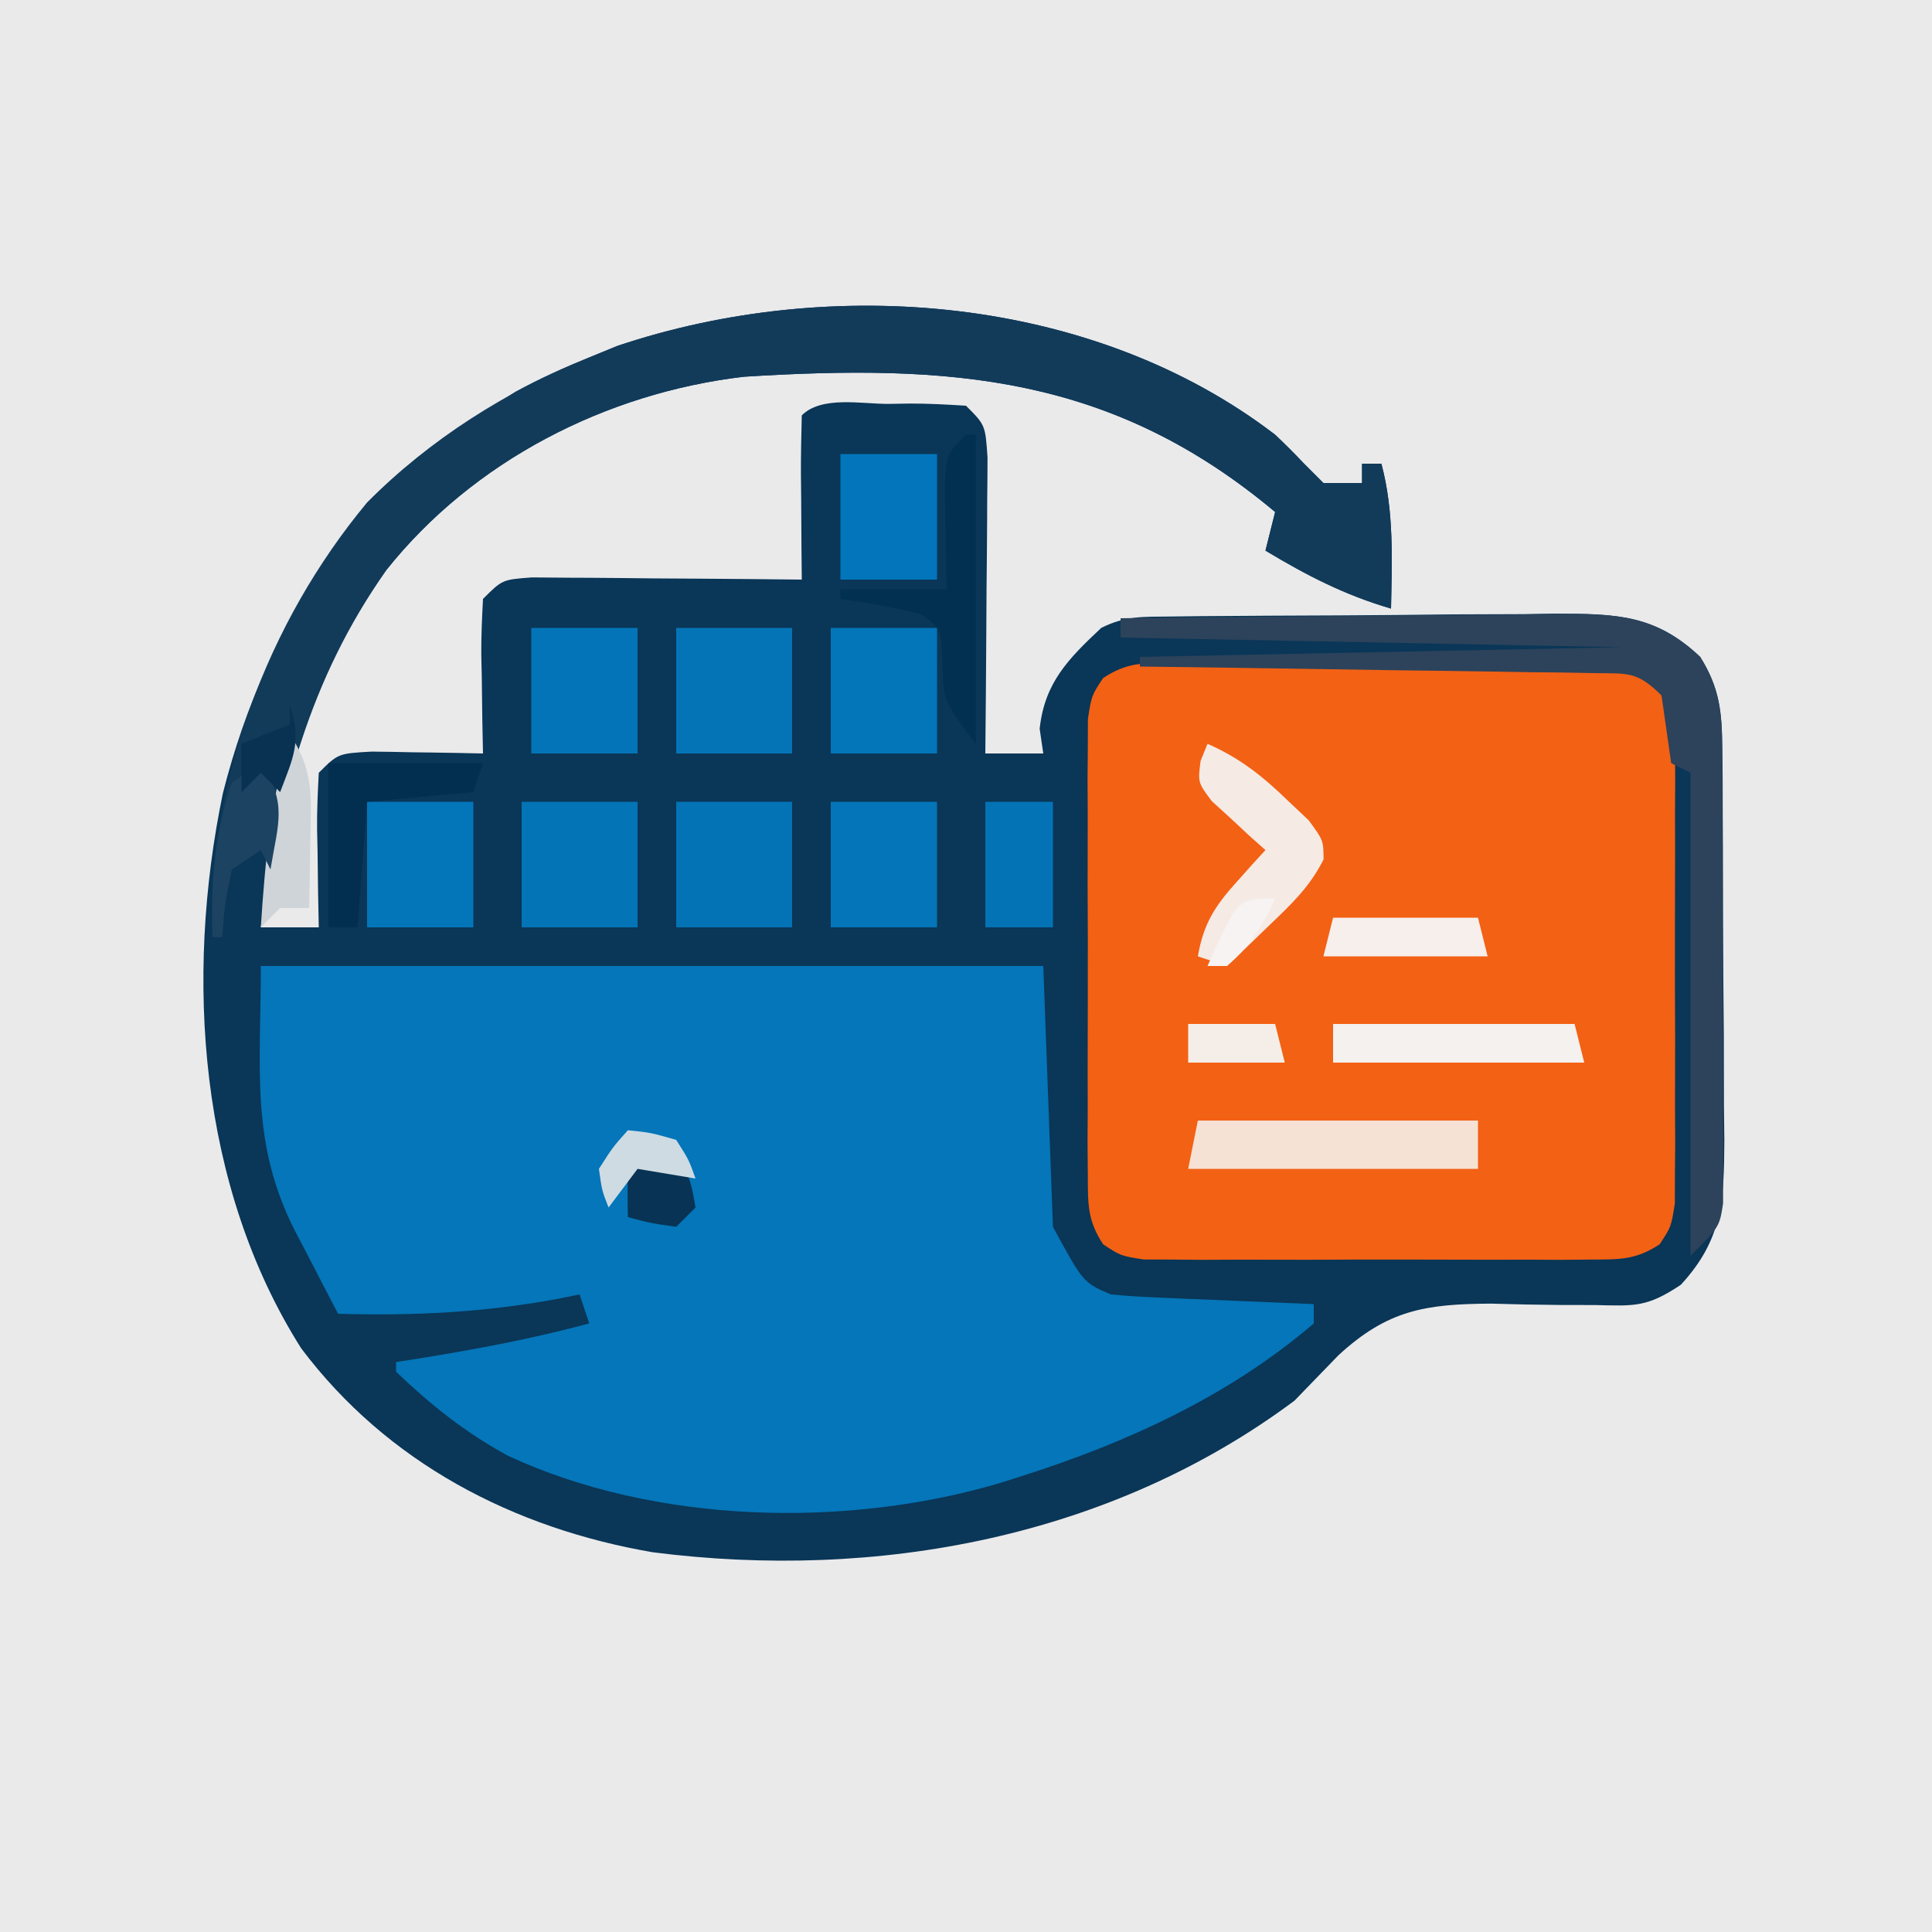 <?xml version="1.0" encoding="UTF-8"?>
<svg version="1.1" xmlns="http://www.w3.org/2000/svg" width="200" height="200">
<rect width="100%" height="100%" fill="#808080" stroke="none"/>
<path d="M0 0 C66 0 132 0 200 0 C200 66 200 132 200 200 C134 200 68 200 0 200 C0 134 0 68 0 0 Z " fill="#EAEAEB" transform="translate(0,0)"/>
<path d="M0 0 C1.005 0.953 1.99 1.927 2.938 2.938 C3.618 3.618 4.299 4.299 5 5 C6.32 5 7.64 5 9 5 C9 4.34 9 3.68 9 3 C9.66 3 10.32 3 11 3 C12.323 7.961 12.089 12.911 12 18 C7.173 16.587 3.284 14.57 -1 12 C-0.67 10.68 -0.34 9.36 0 8 C-16.877 -6.146 -33.541 -7.346 -55 -6 C-69.293 -4.317 -83.01 2.723 -92 14 C-99.953 25.273 -103.15 37.488 -105 51 C-103.02 51 -101.04 51 -99 51 C-99.023 49.868 -99.046 48.736 -99.07 47.57 C-99.089 46.089 -99.107 44.607 -99.125 43.125 C-99.142 42.379 -99.159 41.632 -99.176 40.863 C-99.193 38.908 -99.103 36.953 -99 35 C-97 33 -97 33 -93.523 32.805 C-92.14 32.818 -90.758 32.842 -89.375 32.875 C-88.669 32.884 -87.962 32.893 -87.234 32.902 C-85.489 32.926 -83.745 32.962 -82 33 C-82.023 31.868 -82.046 30.736 -82.07 29.57 C-82.089 28.089 -82.107 26.607 -82.125 25.125 C-82.142 24.379 -82.159 23.632 -82.176 22.863 C-82.193 20.908 -82.103 18.953 -82 17 C-80 15 -80 15 -76.927 14.773 C-75.639 14.783 -74.351 14.794 -73.023 14.805 C-72.338 14.808 -71.653 14.81 -70.947 14.813 C-68.756 14.824 -66.566 14.85 -64.375 14.875 C-62.891 14.885 -61.406 14.894 -59.922 14.902 C-56.281 14.924 -52.641 14.959 -49 15 C-49.012 13.784 -49.023 12.569 -49.035 11.316 C-49.045 9.732 -49.054 8.147 -49.062 6.562 C-49.071 5.76 -49.079 4.958 -49.088 4.131 C-49.097 2.087 -49.052 0.043 -49 -2 C-46.957 -4.043 -42.863 -3.185 -40.062 -3.188 C-39.321 -3.2 -38.579 -3.212 -37.814 -3.225 C-35.875 -3.23 -33.936 -3.122 -32 -3 C-30 -1 -30 -1 -29.773 2.348 C-29.773 3.776 -29.785 5.205 -29.805 6.633 C-29.808 7.385 -29.81 8.136 -29.813 8.911 C-29.824 11.316 -29.85 13.72 -29.875 16.125 C-29.885 17.754 -29.894 19.383 -29.902 21.012 C-29.924 25.008 -29.959 29.004 -30 33 C-28.02 33 -26.04 33 -24 33 C-24.124 32.154 -24.247 31.309 -24.375 30.438 C-23.854 25.663 -21.428 23.223 -18 20 C-15.485 18.743 -13.726 18.853 -10.911 18.823 C-9.319 18.804 -9.319 18.804 -7.694 18.784 C-6.542 18.777 -5.39 18.769 -4.203 18.762 C-3.022 18.754 -1.84 18.746 -0.623 18.737 C1.882 18.723 4.387 18.713 6.893 18.705 C10.72 18.688 14.547 18.644 18.375 18.6 C20.807 18.589 23.24 18.581 25.672 18.574 C26.816 18.557 27.96 18.539 29.138 18.521 C35.359 18.538 39.377 18.634 44 23 C45.996 26.183 46.261 28.682 46.291 32.408 C46.303 33.489 46.316 34.571 46.329 35.685 C46.331 36.848 46.334 38.012 46.336 39.211 C46.346 41.012 46.346 41.012 46.356 42.85 C46.366 45.39 46.371 47.93 46.371 50.471 C46.375 54.353 46.411 58.235 46.449 62.117 C46.455 64.586 46.459 67.055 46.461 69.523 C46.475 70.683 46.49 71.843 46.504 73.037 C46.469 79.309 46.33 83.296 42 88 C38.507 90.329 37.26 90.199 33.152 90.098 C31.989 90.096 30.826 90.094 29.627 90.092 C27.194 90.072 24.762 90.026 22.33 89.951 C15.536 89.992 11.65 90.607 6.559 95.293 C5.038 96.861 3.519 98.43 2 100 C-17.026 114.179 -41.215 118.658 -64.417 115.691 C-78.847 113.215 -91.904 106.431 -100.816 94.586 C-111.406 77.866 -112.906 56.233 -108.923 37.099 C-104.285 18.849 -94.615 5.324 -78.598 -4.469 C-76.112 -5.825 -73.626 -6.94 -71 -8 C-70.041 -8.393 -69.082 -8.786 -68.094 -9.191 C-45.852 -16.649 -18.765 -14.377 0 0 Z " fill="#0A3657" transform="translate(132,45)"/>
<path d="M0 0 C26.73 0 53.46 0 81 0 C81.33 8.91 81.66 17.82 82 27 C85.132 32.773 85.132 32.773 88 34 C89.593 34.152 91.191 34.249 92.789 34.316 C93.73 34.358 94.671 34.4 95.641 34.443 C97.118 34.502 97.118 34.502 98.625 34.562 C100.114 34.627 100.114 34.627 101.633 34.693 C104.088 34.8 106.544 34.902 109 35 C109 35.66 109 36.32 109 37 C100.247 44.513 89.648 49.347 78.75 52.812 C78.101 53.02 77.452 53.227 76.783 53.44 C60.734 58.276 40.779 57.781 25.562 50.688 C21.172 48.3 17.608 45.451 14 42 C14 41.67 14 41.34 14 41 C14.773 40.879 15.547 40.758 16.344 40.633 C22.319 39.671 28.156 38.573 34 37 C33.67 36.01 33.34 35.02 33 34 C32.285 34.144 31.569 34.289 30.832 34.438 C23.143 35.87 15.81 36.227 8 36 C6.844 33.797 5.7 31.588 4.562 29.375 C4.237 28.758 3.912 28.14 3.576 27.504 C-1.116 18.313 0 10.696 0 0 Z " fill="#0476B9" transform="translate(27,100)"/>
<path d="M0 0 C1.071 -0.009 2.142 -0.019 3.246 -0.029 C4.981 -0.02 4.981 -0.02 6.75 -0.01 C7.937 -0.013 9.124 -0.016 10.348 -0.019 C12.859 -0.021 15.371 -0.015 17.883 -0.003 C21.735 0.013 25.586 -0.003 29.438 -0.022 C31.875 -0.02 34.313 -0.016 36.75 -0.01 C37.906 -0.016 39.063 -0.022 40.254 -0.029 C41.325 -0.019 42.396 -0.01 43.5 0 C44.915 0.004 44.915 0.004 46.359 0.007 C48.75 0.388 48.75 0.388 50.554 1.579 C52.189 4.052 52.131 5.774 52.138 8.73 C52.148 9.821 52.157 10.912 52.167 12.037 C52.161 13.215 52.155 14.393 52.148 15.607 C52.151 16.816 52.154 18.026 52.157 19.272 C52.159 21.831 52.154 24.389 52.141 26.948 C52.125 30.873 52.141 34.796 52.16 38.72 C52.158 41.203 52.154 43.686 52.148 46.169 C52.155 47.348 52.161 48.526 52.167 49.74 C52.157 50.831 52.148 51.922 52.138 53.046 C52.136 54.008 52.133 54.969 52.131 55.96 C51.75 58.388 51.75 58.388 50.554 60.198 C48.106 61.813 46.424 61.769 43.5 61.776 C42.429 61.786 41.358 61.795 40.254 61.805 C38.519 61.796 38.519 61.796 36.75 61.787 C35.563 61.789 34.376 61.792 33.152 61.795 C30.641 61.797 28.129 61.792 25.617 61.779 C21.765 61.763 17.914 61.779 14.062 61.798 C11.625 61.796 9.187 61.793 6.75 61.787 C5.594 61.793 4.437 61.799 3.246 61.805 C2.175 61.796 1.104 61.786 0 61.776 C-0.944 61.774 -1.887 61.772 -2.859 61.769 C-5.25 61.388 -5.25 61.388 -7.054 60.198 C-8.689 57.724 -8.631 56.003 -8.638 53.046 C-8.648 51.955 -8.657 50.864 -8.667 49.74 C-8.661 48.561 -8.655 47.383 -8.648 46.169 C-8.653 44.355 -8.653 44.355 -8.657 42.505 C-8.659 39.946 -8.654 37.387 -8.641 34.828 C-8.625 30.904 -8.641 26.98 -8.66 23.056 C-8.658 20.573 -8.654 18.09 -8.648 15.607 C-8.658 13.84 -8.658 13.84 -8.667 12.037 C-8.657 10.946 -8.648 9.854 -8.638 8.73 C-8.636 7.769 -8.633 6.807 -8.631 5.817 C-8.25 3.388 -8.25 3.388 -7.054 1.579 C-4.606 -0.037 -2.924 0.007 0 0 Z " fill="#F36114" transform="translate(121.25,68.612)"/>
<path d="M0 0 C1.005 0.953 1.99 1.927 2.938 2.938 C3.618 3.618 4.299 4.299 5 5 C6.32 5 7.64 5 9 5 C9 4.34 9 3.68 9 3 C9.66 3 10.32 3 11 3 C12.323 7.961 12.089 12.911 12 18 C7.173 16.587 3.284 14.57 -1 12 C-0.67 10.68 -0.34 9.36 0 8 C-16.877 -6.146 -33.541 -7.346 -55 -6 C-69.293 -4.317 -83.01 2.723 -92 14 C-98.666 23.449 -102.266 33.612 -104 45 C-104.33 44.34 -104.66 43.68 -105 43 C-105.99 43.66 -106.98 44.32 -108 45 C-108.736 48.568 -108.736 48.568 -109 52 C-109.33 52 -109.66 52 -110 52 C-110.448 35.849 -104.336 19.459 -94.004 7.023 C-87.524 0.481 -79.516 -4.562 -71 -8 C-70.041 -8.393 -69.082 -8.786 -68.094 -9.191 C-45.852 -16.649 -18.765 -14.377 0 0 Z " fill="#123B5A" transform="translate(132,45)"/>
<path d="M0 0 C7.58 -0.102 15.161 -0.172 22.742 -0.22 C25.32 -0.24 27.898 -0.267 30.476 -0.302 C34.185 -0.35 37.893 -0.373 41.602 -0.391 C42.752 -0.411 43.902 -0.432 45.087 -0.453 C51.327 -0.455 55.366 -0.389 60 4 C62.01 7.199 62.257 9.709 62.275 13.455 C62.289 15.092 62.289 15.092 62.304 16.762 C62.303 17.935 62.302 19.108 62.301 20.316 C62.305 21.524 62.309 22.732 62.314 23.977 C62.32 26.53 62.32 29.083 62.316 31.635 C62.313 35.551 62.336 39.466 62.361 43.381 C62.364 45.859 62.364 48.338 62.363 50.816 C62.372 51.991 62.382 53.166 62.391 54.377 C62.385 55.465 62.379 56.553 62.372 57.674 C62.373 58.632 62.374 59.591 62.374 60.578 C62 63 62 63 59 66 C59 49.5 59 33 59 16 C58.34 15.67 57.68 15.34 57 15 C56.661 12.668 56.328 10.334 56 8 C53.46 5.46 52.523 5.732 49 5.681 C47.438 5.651 47.438 5.651 45.845 5.621 C44.155 5.604 44.155 5.604 42.43 5.586 C41.278 5.567 40.127 5.547 38.941 5.527 C35.252 5.467 31.564 5.421 27.875 5.375 C25.379 5.337 22.883 5.298 20.387 5.258 C14.258 5.162 8.129 5.077 2 5 C2 4.67 2 4.34 2 4 C18.5 3.67 35 3.34 52 3 C34.84 2.67 17.68 2.34 0 2 C0 1.34 0 0.68 0 0 Z " fill="#2C435B" transform="translate(116,64)"/>
<path d="M0 0 C3.96 0 7.92 0 12 0 C12 4.29 12 8.58 12 13 C8.04 13 4.08 13 0 13 C0 8.71 0 4.42 0 0 Z " fill="#0373B6" transform="translate(70,83)"/>
<path d="M0 0 C3.96 0 7.92 0 12 0 C12 4.29 12 8.58 12 13 C8.04 13 4.08 13 0 13 C0 8.71 0 4.42 0 0 Z " fill="#0374B6" transform="translate(54,83)"/>
<path d="M0 0 C3.96 0 7.92 0 12 0 C12 4.29 12 8.58 12 13 C8.04 13 4.08 13 0 13 C0 8.71 0 4.42 0 0 Z " fill="#0474B7" transform="translate(70,65)"/>
<path d="M0 0 C9.57 0 19.14 0 29 0 C29 1.65 29 3.3 29 5 C19.1 5 9.2 5 -1 5 C-0.67 3.35 -0.34 1.7 0 0 Z " fill="#F6E1D5" transform="translate(124,116)"/>
<path d="M0 0 C3.63 0 7.26 0 11 0 C11 4.29 11 8.58 11 13 C7.37 13 3.74 13 0 13 C0 8.71 0 4.42 0 0 Z " fill="#0375B8" transform="translate(86,83)"/>
<path d="M0 0 C3.63 0 7.26 0 11 0 C11 4.29 11 8.58 11 13 C7.37 13 3.74 13 0 13 C0 8.71 0 4.42 0 0 Z " fill="#0376BA" transform="translate(38,83)"/>
<path d="M0 0 C3.63 0 7.26 0 11 0 C11 4.29 11 8.58 11 13 C7.37 13 3.74 13 0 13 C0 8.71 0 4.42 0 0 Z " fill="#0375B9" transform="translate(86,65)"/>
<path d="M0 0 C3.63 0 7.26 0 11 0 C11 4.29 11 8.58 11 13 C7.37 13 3.74 13 0 13 C0 8.71 0 4.42 0 0 Z " fill="#0374B7" transform="translate(55,65)"/>
<path d="M0 0 C3.3 0 6.6 0 10 0 C10 4.29 10 8.58 10 13 C6.7 13 3.4 13 0 13 C0 8.71 0 4.42 0 0 Z " fill="#0376BB" transform="translate(87,47)"/>
<path d="M0 0 C3.348 1.466 5.693 3.337 8.312 5.875 C9.39 6.892 9.39 6.892 10.488 7.93 C12 10 12 10 12.016 11.961 C10.614 14.775 8.703 16.58 6.438 18.75 C5.611 19.549 4.785 20.348 3.934 21.172 C3.296 21.775 2.657 22.378 2 23 C1.01 22.67 0.02 22.34 -1 22 C-0.407 18.608 0.767 16.789 3.062 14.25 C3.884 13.33 3.884 13.33 4.723 12.391 C5.144 11.932 5.566 11.473 6 11 C5.225 10.312 5.225 10.312 4.434 9.609 C3.775 8.996 3.116 8.382 2.438 7.75 C1.776 7.147 1.115 6.543 0.434 5.922 C-1 4 -1 4 -0.715 1.766 C-0.479 1.183 -0.243 0.6 0 0 Z " fill="#F6EAE4" transform="translate(125,77)"/>
<path d="M0 0 C8.25 0 16.5 0 25 0 C25.33 1.32 25.66 2.64 26 4 C17.42 4 8.84 4 0 4 C0 2.68 0 1.36 0 0 Z " fill="#F5F1EE" transform="translate(138,106)"/>
<path d="M0 0 C2.31 0 4.62 0 7 0 C7 4.29 7 8.58 7 13 C4.69 13 2.38 13 0 13 C0 8.71 0 4.42 0 0 Z " fill="#0373B5" transform="translate(102,83)"/>
<path d="M0 0 C0.33 0 0.66 0 1 0 C1 10.56 1 21.12 1 32 C-2.318 27.576 -2.318 27.576 -2.438 23.875 C-2.556 20.058 -2.556 20.058 -4.688 18.562 C-7.446 17.891 -10.187 17.384 -13 17 C-13 16.67 -13 16.34 -13 16 C-9.37 16 -5.74 16 -2 16 C-2.023 15.013 -2.046 14.025 -2.07 13.008 C-2.088 11.726 -2.106 10.445 -2.125 9.125 C-2.148 7.849 -2.171 6.573 -2.195 5.258 C-2 2 -2 2 0 0 Z " fill="#023050" transform="translate(100,45)"/>
<path d="M0 0 C5.28 0 10.56 0 16 0 C15.67 0.99 15.34 1.98 15 3 C11.37 3.33 7.74 3.66 4 4 C3.67 8.29 3.34 12.58 3 17 C2.01 17 1.02 17 0 17 C0 11.39 0 5.78 0 0 Z " fill="#022E4F" transform="translate(34,79)"/>
<path d="M0 0 C4.95 0 9.9 0 15 0 C15.33 1.32 15.66 2.64 16 4 C10.39 4 4.78 4 -1 4 C-0.67 2.68 -0.34 1.36 0 0 Z " fill="#F6EFEC" transform="translate(138,95)"/>
<path d="M0 0 C2.454 3.681 2.228 6.444 2.125 10.688 C2.116 11.389 2.107 12.091 2.098 12.814 C2.074 14.543 2.038 16.272 2 18 C1.01 18 0.02 18 -1 18 C-1.66 18.66 -2.32 19.32 -3 20 C-2.564 13.111 -1.916 6.642 0 0 Z " fill="#CFD4D9" transform="translate(30,76)"/>
<path d="M0 0 C2.786 4.18 1.796 6.147 1 11 C0.67 10.34 0.34 9.68 0 9 C-0.99 9.66 -1.98 10.32 -3 11 C-3.736 14.568 -3.736 14.568 -4 18 C-4.33 18 -4.66 18 -5 18 C-5.206 12.23 -4.805 7.509 -3 2 C-2.01 1.34 -1.02 0.68 0 0 Z " fill="#1C4361" transform="translate(27,79)"/>
<path d="M0 0 C1.675 0.286 3.344 0.618 5 1 C5.625 2.875 5.625 2.875 6 5 C5.34 5.66 4.68 6.32 4 7 C1.375 6.625 1.375 6.625 -1 6 C-1.043 4.334 -1.041 2.666 -1 1 C-0.67 0.67 -0.34 0.34 0 0 Z " fill="#083354" transform="translate(66,120)"/>
<path d="M0 0 C2.97 0 5.94 0 9 0 C9.33 1.32 9.66 2.64 10 4 C6.7 4 3.4 4 0 4 C0 2.68 0 1.36 0 0 Z " fill="#F5EEE8" transform="translate(123,106)"/>
<path d="M0 0 C2.375 0.25 2.375 0.25 5 1 C6.312 3.062 6.312 3.062 7 5 C4.03 4.505 4.03 4.505 1 4 C0.01 5.32 -0.98 6.64 -2 8 C-2.688 6.25 -2.688 6.25 -3 4 C-1.562 1.75 -1.562 1.75 0 0 Z " fill="#CEDBE3" transform="translate(65,117)"/>
<path d="M0 0 C1.255 3.766 0.371 5.372 -1 9 C-1.66 8.34 -2.32 7.68 -3 7 C-3.66 7.66 -4.32 8.32 -5 9 C-5 7.35 -5 5.7 -5 4 C-3.35 3.34 -1.7 2.68 0 2 C0 1.34 0 0.68 0 0 Z " fill="#083152" transform="translate(30,73)"/>
<path d="M0 0 C-1.285 2.867 -2.571 4.976 -5 7 C-5.66 7 -6.32 7 -7 7 C-3.862 0 -3.862 0 0 0 Z " fill="#F6F3F2" transform="translate(132,93)"/>
</svg>
